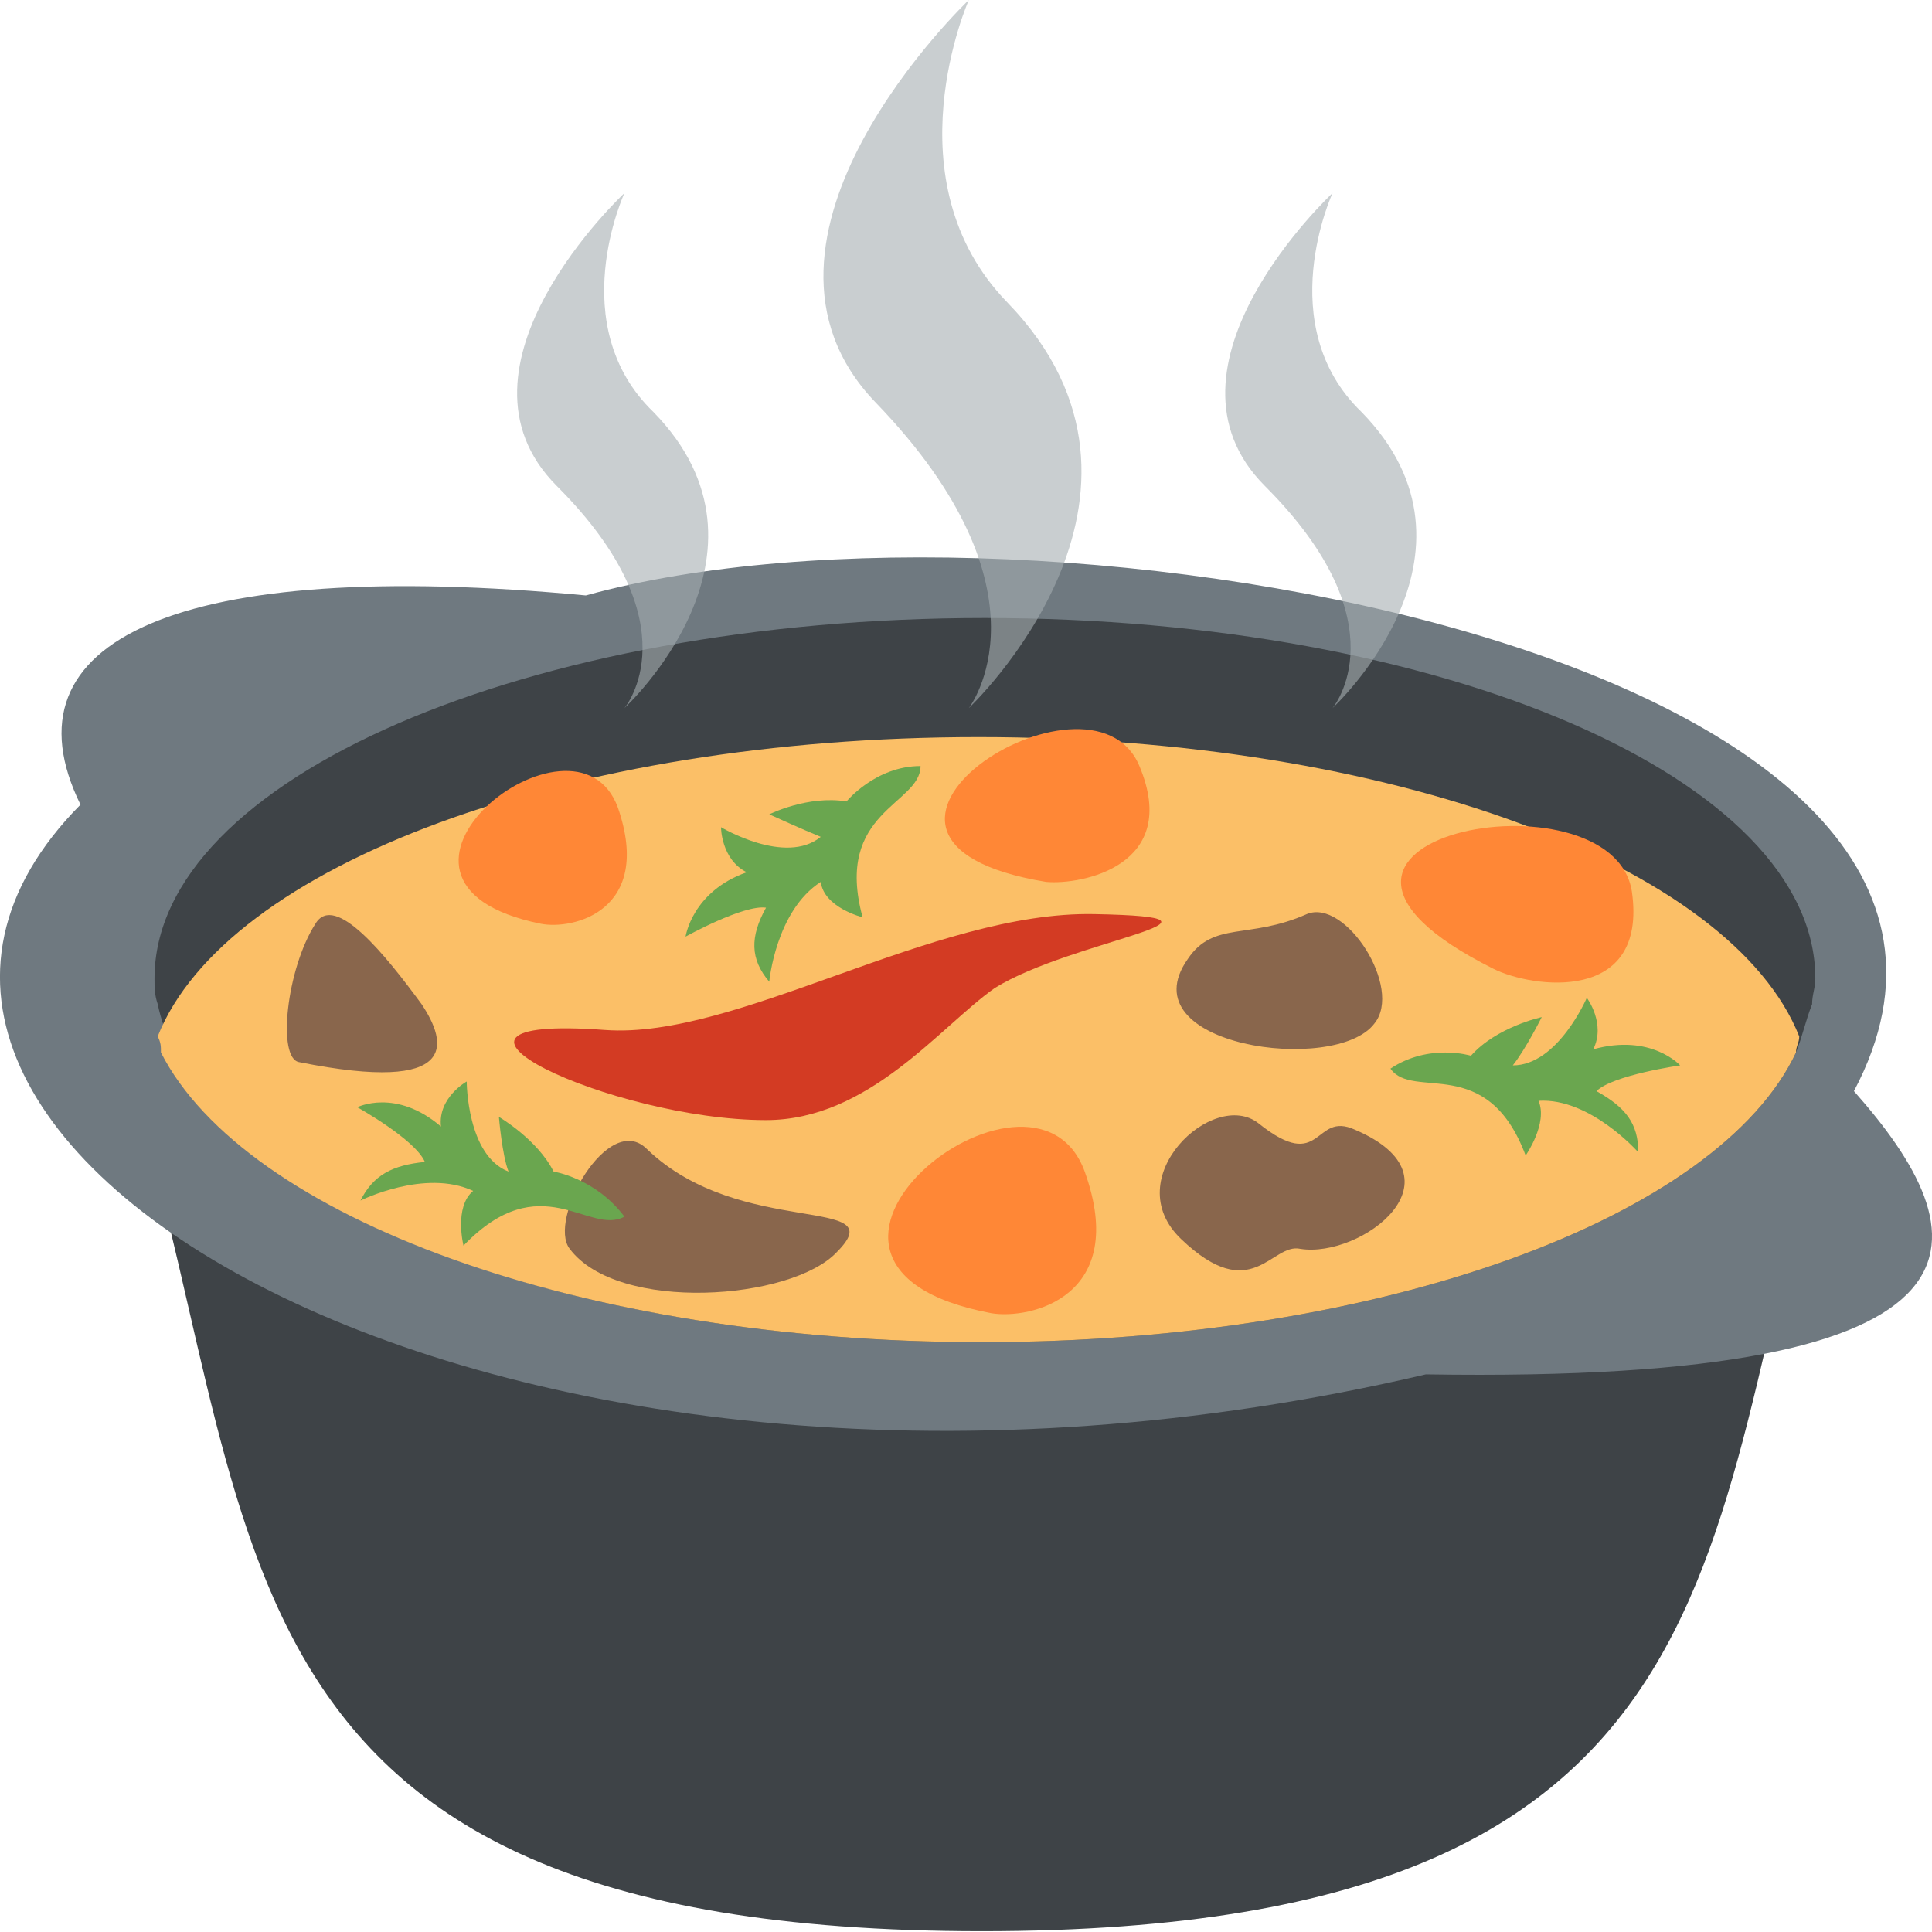 <svg width="70" height="70" viewBox="0 0 70 70" fill="none" xmlns="http://www.w3.org/2000/svg">
<g id="&#240;&#159;&#166;&#134; emoji &#34;pot of food&#34;">
<path id="Vector" d="M35.569 49.33C20.175 49.33 7.347 44.548 4.432 38.251C9.796 54.694 6.531 69.971 35.569 69.971C64.607 69.971 61.341 54.694 66.706 38.251C63.79 44.548 50.962 49.33 35.569 49.33Z" fill="#3E4347"/>
<path id="Vector_2" d="M21.225 21.574C37.668 17.026 75.452 23.907 67.172 39.533C71.72 44.665 73.353 50.146 51.662 49.796C18.309 57.609 -9.213 41.399 2.916 29.154C0 23.207 6.414 20.175 21.225 21.574Z" fill="#6F7980"/>
<path id="Vector_3" d="M35.569 48.63C50.146 48.63 62.274 44.082 65.073 38.134C65.306 37.551 65.423 36.968 65.656 36.385C65.656 36.035 65.773 35.802 65.773 35.452C65.773 28.221 52.245 22.391 35.685 22.391C19.126 22.391 5.598 28.221 5.598 35.452C5.598 35.802 5.598 36.035 5.715 36.385C5.831 36.968 6.064 37.551 6.298 38.134C8.863 44.082 20.991 48.63 35.569 48.63Z" fill="#3E4347"/>
<path id="Vector_4" d="M35.569 48.63C50.146 48.63 62.274 44.082 65.073 38.134C65.073 37.901 65.19 37.784 65.19 37.551C62.741 31.37 50.379 26.706 35.452 26.706C20.525 26.706 8.163 31.37 5.714 37.551C5.831 37.784 5.831 37.901 5.831 38.134C8.863 44.082 20.991 48.63 35.569 48.63Z" fill="#FBBF67"/>
<path id="Vector_5" d="M39.65 33.12C33.819 33.003 26.706 37.668 21.924 37.318C13.994 36.735 22.158 40.583 27.755 40.583C31.487 40.583 34.053 37.201 36.035 35.802C38.834 34.053 45.715 33.236 39.65 33.12Z" fill="#D33B23"/>
<path id="Vector_6" d="M22.391 29.271C20.875 25.073 12.129 31.953 19.592 33.469C20.758 33.703 23.674 33.003 22.391 29.271ZM39.301 42.449C37.435 37.318 26.589 45.831 35.919 47.58C37.318 47.814 40.933 46.997 39.301 42.449ZM41.283 27.755C39.534 23.557 28.688 30.438 37.901 31.953C39.184 32.07 42.799 31.37 41.283 27.755ZM59.126 32.303C58.426 27.755 44.548 30.321 54.111 35.102C55.511 35.802 59.709 36.385 59.126 32.303Z" fill="#FF8736"/>
<path id="Vector_7" d="M15.277 36.385C13.994 34.636 12.129 32.303 11.429 33.469C10.379 35.102 10.029 38.367 10.846 38.484C16.677 39.65 16.21 37.784 15.277 36.385ZM47.347 33.12C45.248 34.053 43.965 33.353 43.032 34.752C40.816 37.901 48.397 38.95 49.796 37.085C50.846 35.802 48.747 32.536 47.347 33.12ZM49.096 40.933C47.58 40.233 47.93 42.566 45.598 40.7C43.965 39.417 40.467 42.682 42.799 44.898C45.365 47.347 46.064 45.015 47.114 45.248C49.33 45.598 53.178 42.682 49.096 40.933ZM23.44 41.633C22.041 40.233 19.825 44.198 20.642 45.248C22.391 47.58 28.688 47.114 30.321 45.364C32.42 43.265 26.822 44.898 23.44 41.633Z" fill="#89664C"/>
<path id="Vector_8" d="M18.076 40.467C18.076 40.467 18.193 41.866 18.426 42.449C16.91 41.866 16.91 39.184 16.91 39.184C16.91 39.184 15.86 39.767 15.977 40.817C14.344 39.417 12.945 40.117 12.945 40.117C12.945 40.117 15.044 41.283 15.394 42.099C14.228 42.216 13.528 42.566 13.061 43.499C13.061 43.499 15.394 42.333 17.143 43.149C16.443 43.732 16.793 45.132 16.793 45.132C19.592 42.216 21.341 44.782 22.624 44.082C21.575 42.682 20.058 42.449 20.058 42.449C19.475 41.283 18.076 40.467 18.076 40.467ZM30.671 29.038C29.271 28.805 27.872 29.505 27.872 29.505C27.872 29.505 29.155 30.088 29.738 30.321C28.455 31.37 26.123 29.971 26.123 29.971C26.123 29.971 26.123 31.137 27.056 31.604C25.073 32.303 24.84 33.936 24.84 33.936C24.84 33.936 26.939 32.77 27.755 32.887C27.172 33.936 27.172 34.752 27.872 35.569C27.872 35.569 28.105 33.003 29.738 31.954C29.855 32.887 31.254 33.236 31.254 33.236C30.204 29.388 33.353 29.155 33.353 27.755C31.72 27.755 30.671 29.038 30.671 29.038ZM57.843 39.534C58.426 38.951 60.875 38.601 60.875 38.601C60.875 38.601 59.825 37.435 57.726 38.018C58.193 37.085 57.493 36.152 57.493 36.152C57.493 36.152 56.443 38.601 54.811 38.601C55.277 38.018 55.86 36.852 55.86 36.852C55.86 36.852 54.228 37.201 53.295 38.251C53.295 38.251 51.779 37.785 50.379 38.718C51.196 39.884 53.878 38.134 55.277 41.866C55.277 41.866 56.093 40.7 55.744 39.884C57.61 39.767 59.359 41.75 59.359 41.75C59.359 40.7 58.892 40.117 57.843 39.534Z" fill="#6AA64F"/>
<path id="Vector_9" opacity="0.6" d="M36.502 10.962C32.187 6.531 35.102 0 35.102 0C35.102 0 26.006 8.63 31.72 14.577C38.368 21.458 35.102 25.656 35.102 25.656C35.102 25.656 43.266 17.959 36.502 10.962ZM23.674 14.927C20.409 11.778 22.624 6.997 22.624 6.997C22.624 6.997 15.86 13.294 20.175 17.609C25.19 22.624 22.624 25.656 22.624 25.656C22.624 25.656 28.688 20.058 23.674 14.927ZM49.33 14.927C46.065 11.778 48.28 6.997 48.28 6.997C48.28 6.997 41.516 13.294 45.831 17.609C50.846 22.624 48.28 25.656 48.28 25.656C48.28 25.656 54.344 20.058 49.33 14.927Z" fill="#A6AEB0"/>
</g>
</svg>
